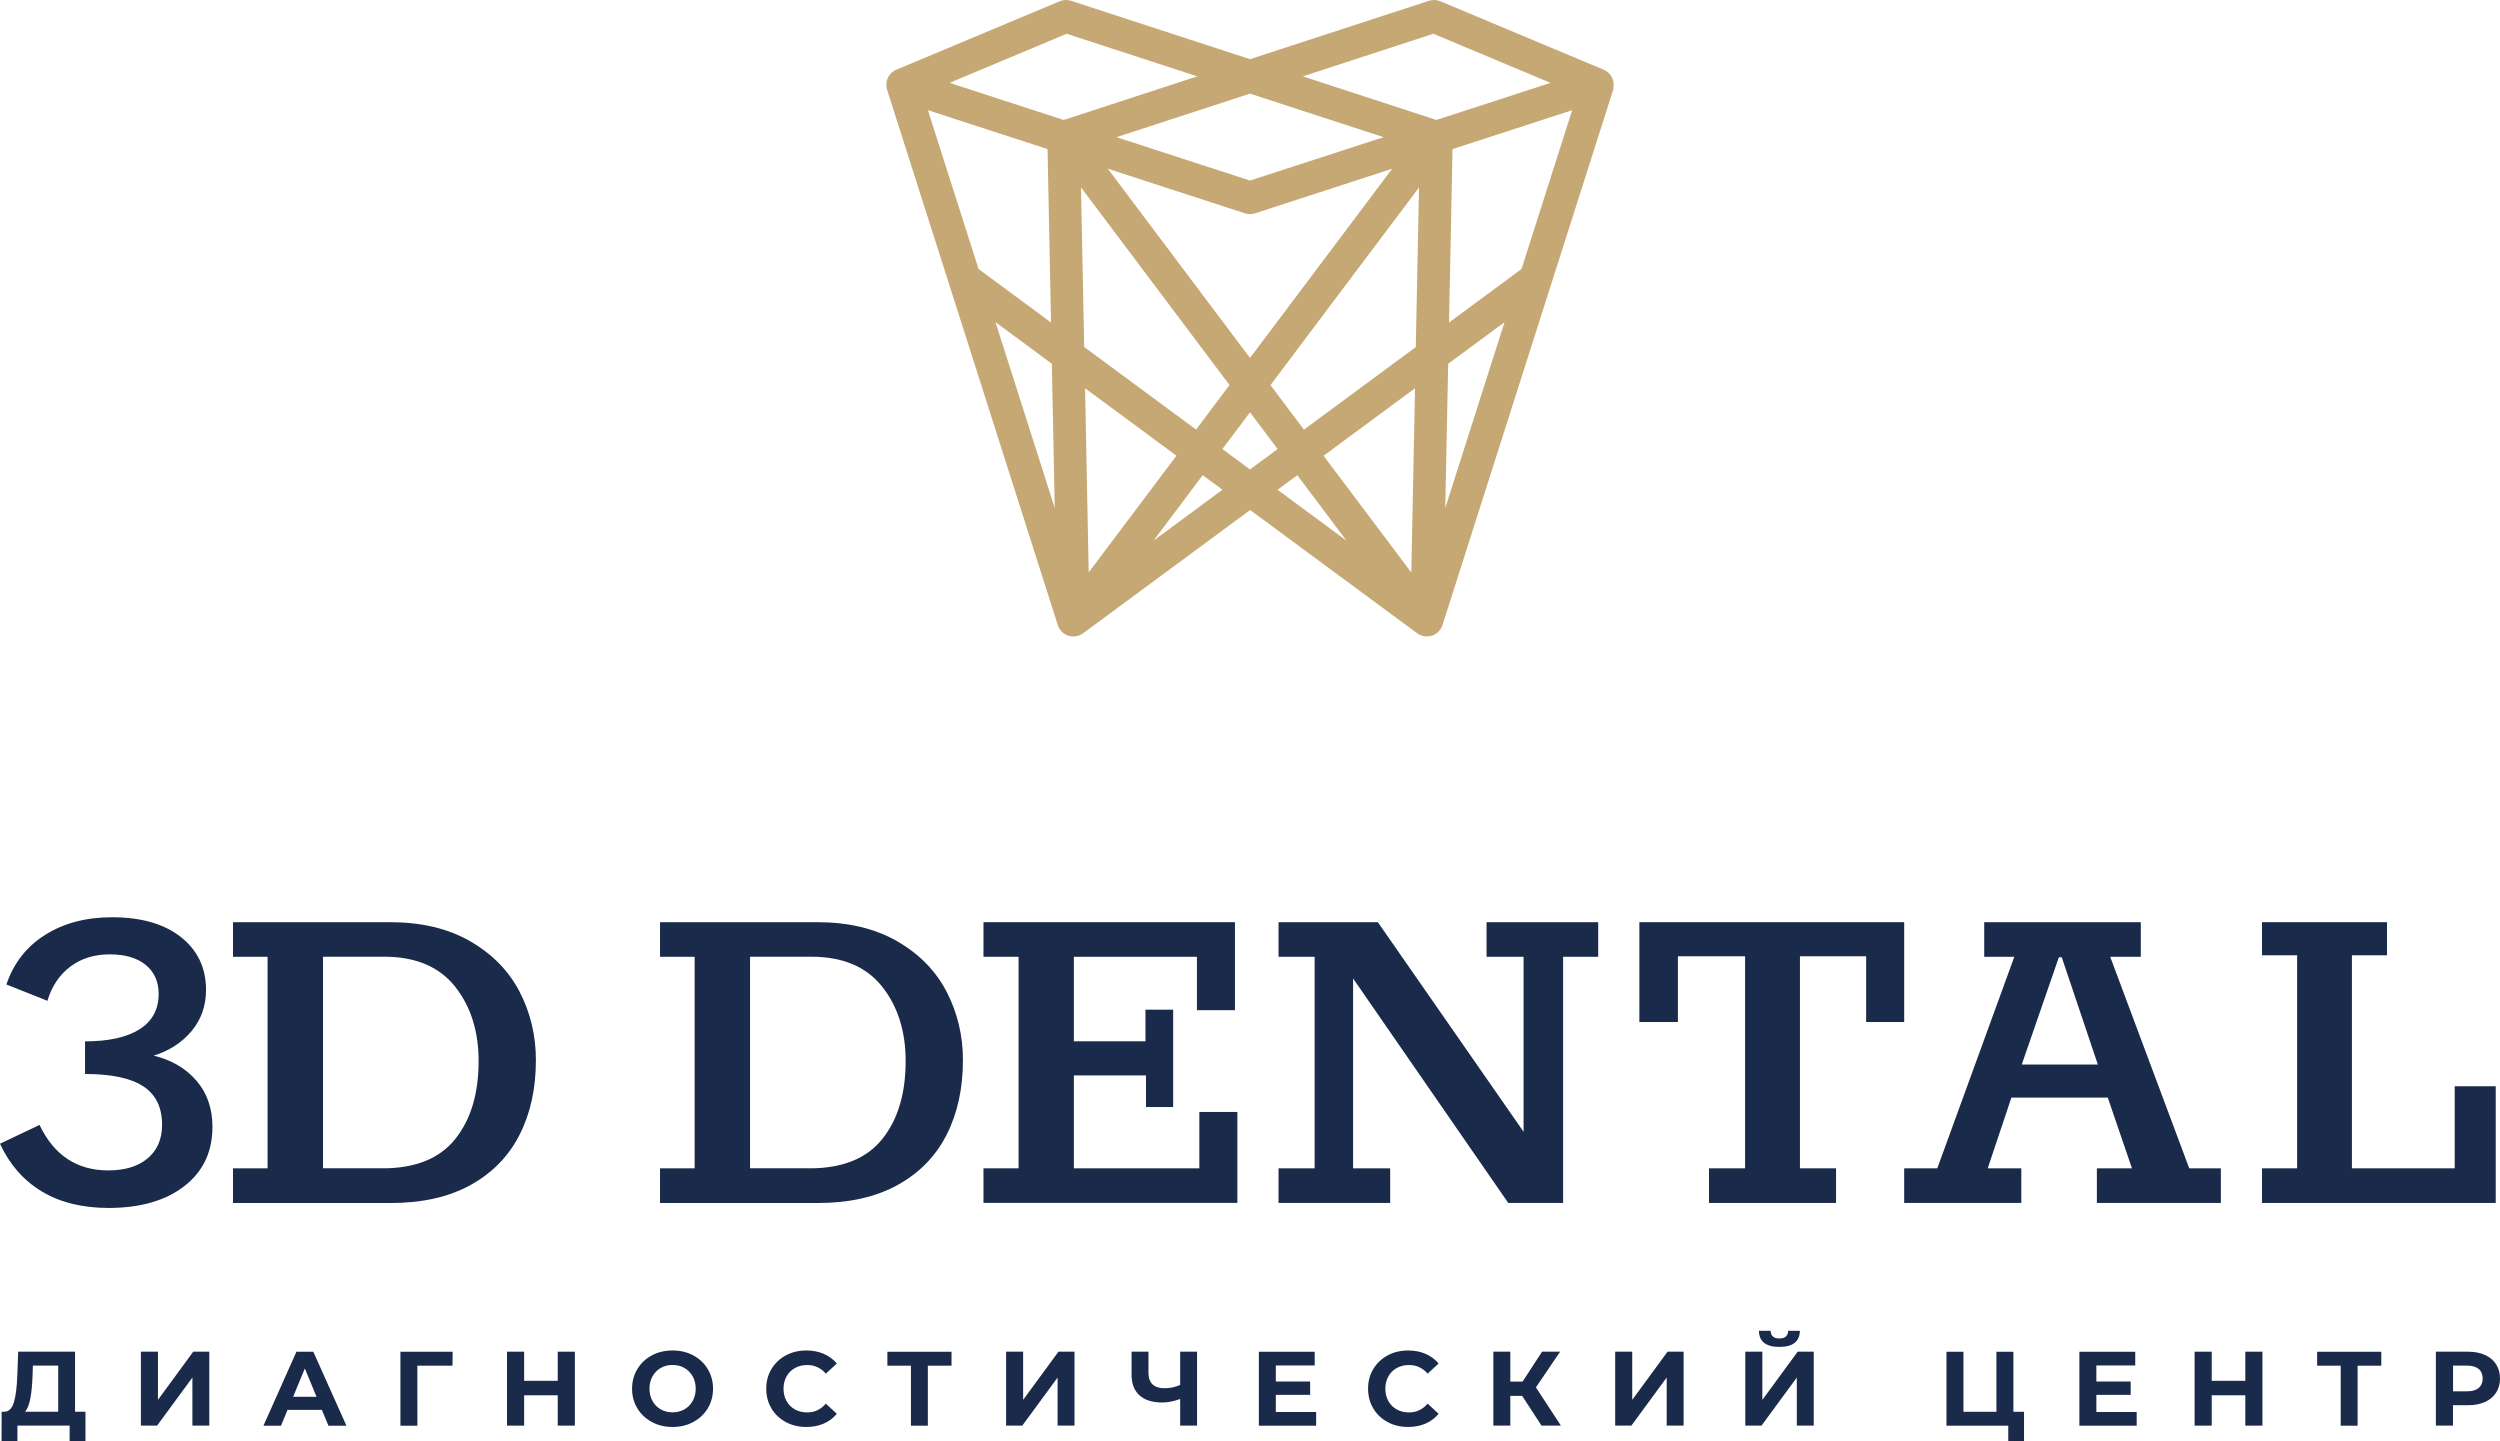 <svg viewBox="0 0 196 113" fill="none" xmlns="http://www.w3.org/2000/svg">
<g clip-path="url(#clip0)">
<path d="M126.513 6.703C126.535 6.166 126.222 5.674 125.73 5.467L112.928 0.101C112.642 -0.017 112.329 -0.034 112.033 0.062L98 4.639L83.967 0.062C83.676 -0.034 83.358 -0.022 83.072 0.101L70.27 5.467C69.778 5.674 69.465 6.166 69.487 6.703C69.493 6.821 69.515 6.933 69.549 7.039L82.933 49.01C83.056 49.402 83.363 49.715 83.76 49.839C83.889 49.878 84.023 49.9 84.157 49.9C84.426 49.9 84.694 49.816 84.918 49.648L98.011 39.985L111.104 49.648C111.328 49.811 111.596 49.9 111.865 49.9C111.999 49.9 112.128 49.878 112.262 49.839C112.654 49.71 112.961 49.402 113.09 49.01L126.474 7.039C126.485 6.933 126.507 6.821 126.513 6.703ZM82.127 11.689L82.401 25.286L76.719 21.089L72.748 8.639L82.127 11.689ZM82.463 28.52L82.692 39.828L78.044 25.252L82.463 28.52ZM85.069 30.439L92.234 35.727L85.354 44.875L85.069 30.439ZM85.002 27.205L84.75 14.694L96.395 30.187L93.772 33.679L85.002 27.205ZM86.853 13.228L97.603 16.725C97.731 16.764 97.866 16.786 98 16.786C98.134 16.786 98.268 16.764 98.397 16.725L109.147 13.228L98 28.061L86.853 13.228ZM98 32.325L100.164 35.206L98 36.807L95.835 35.206L98 32.325ZM99.605 30.193L111.25 14.699L110.998 27.211L102.228 33.684L99.605 30.193ZM110.937 30.439L110.646 44.881L103.766 35.733L110.937 30.439ZM113.537 28.52L117.956 25.258L113.308 39.834L113.537 28.52ZM119.287 21.089L113.604 25.286L113.878 11.689L123.258 8.639L119.287 21.089ZM112.374 2.647L121.558 6.496L112.614 9.406L102.139 5.987L112.374 2.647ZM108.47 10.754L98 14.156L87.53 10.754L98 7.341L108.47 10.754ZM83.626 2.647L93.867 5.987L83.391 9.406L74.448 6.496L83.626 2.647ZM90.438 42.385L94.292 37.254L95.841 38.396L90.438 42.385ZM101.708 37.254L105.562 42.385L100.159 38.396L101.708 37.254Z" fill="#C6A874"/>
<path d="M6.7 110.678V112.972H5.459V111.769H1.365V112.972H0.123L0.129 110.678H0.358C0.705 110.667 0.951 110.415 1.096 109.917C1.242 109.419 1.326 108.708 1.359 107.785L1.426 105.972H5.884V110.678H6.7ZM2.377 109.648C2.288 110.113 2.153 110.46 1.969 110.678H4.564V107.063H2.578L2.55 107.908C2.522 108.602 2.466 109.184 2.377 109.648Z" fill="#192A4A"/>
<path d="M11.052 105.972H12.383V109.749L15.151 105.972H16.41V111.769H15.084V107.998L12.316 111.769H11.046V105.972H11.052Z" fill="#192A4A"/>
<path d="M25.235 110.532H22.545L22.031 111.775H20.655L23.239 105.978H24.564L27.16 111.775H25.75L25.235 110.532ZM24.816 109.508L23.899 107.287L22.982 109.508H24.816Z" fill="#192A4A"/>
<path d="M35.476 107.069H32.719L32.724 111.775H31.393V105.978H35.487L35.476 107.069Z" fill="#192A4A"/>
<path d="M45.068 105.972V111.769H43.726V109.391H41.092V111.769H39.749V105.972H41.092V108.255H43.726V105.972H45.068Z" fill="#192A4A"/>
<path d="M51.103 111.484C50.622 111.226 50.242 110.868 49.968 110.415C49.694 109.962 49.554 109.447 49.554 108.876C49.554 108.305 49.694 107.796 49.968 107.337C50.242 106.884 50.616 106.52 51.103 106.263C51.59 106.006 52.127 105.877 52.73 105.877C53.335 105.877 53.871 106.006 54.352 106.263C54.834 106.52 55.214 106.879 55.488 107.337C55.762 107.791 55.902 108.305 55.902 108.876C55.902 109.447 55.762 109.956 55.488 110.415C55.214 110.868 54.834 111.226 54.352 111.484C53.871 111.747 53.329 111.875 52.73 111.875C52.127 111.875 51.584 111.747 51.103 111.484ZM53.659 110.493C53.933 110.337 54.151 110.118 54.308 109.833C54.464 109.553 54.543 109.229 54.543 108.871C54.543 108.512 54.464 108.193 54.308 107.908C54.151 107.628 53.933 107.41 53.659 107.248C53.385 107.091 53.072 107.013 52.73 107.013C52.389 107.013 52.076 107.091 51.802 107.248C51.528 107.405 51.31 107.623 51.153 107.908C50.997 108.193 50.918 108.512 50.918 108.871C50.918 109.229 50.997 109.548 51.153 109.833C51.31 110.118 51.528 110.337 51.802 110.493C52.076 110.65 52.389 110.728 52.73 110.728C53.072 110.728 53.379 110.65 53.659 110.493Z" fill="#192A4A"/>
<path d="M61.607 111.489C61.131 111.232 60.751 110.879 60.482 110.42C60.208 109.967 60.074 109.447 60.074 108.876C60.074 108.3 60.208 107.785 60.482 107.332C60.756 106.879 61.131 106.52 61.607 106.263C62.088 106.006 62.624 105.877 63.217 105.877C63.721 105.877 64.174 105.966 64.582 106.14C64.99 106.319 65.332 106.571 65.606 106.901L64.744 107.695C64.353 107.242 63.866 107.018 63.285 107.018C62.926 107.018 62.608 107.097 62.322 107.253C62.043 107.41 61.819 107.628 61.663 107.914C61.506 108.199 61.428 108.518 61.428 108.876C61.428 109.234 61.506 109.553 61.663 109.839C61.819 110.124 62.037 110.342 62.322 110.499C62.602 110.655 62.926 110.734 63.285 110.734C63.866 110.734 64.353 110.504 64.744 110.046L65.606 110.84C65.332 111.176 64.985 111.433 64.576 111.612C64.168 111.786 63.709 111.875 63.212 111.875C62.619 111.875 62.082 111.747 61.607 111.489Z" fill="#192A4A"/>
<path d="M74.599 107.069H72.742V111.775H71.417V107.069H69.571V105.978H74.599V107.069Z" fill="#192A4A"/>
<path d="M78.883 105.972H80.214V109.749L82.983 105.972H84.241V111.769H82.916V107.998L80.147 111.769H78.878V105.972H78.883Z" fill="#192A4A"/>
<path d="M93.85 105.972V111.769H92.525V109.682C92.021 109.861 91.557 109.956 91.126 109.956C90.349 109.956 89.75 109.771 89.337 109.396C88.923 109.022 88.716 108.484 88.716 107.785V105.972H90.041V107.634C90.041 108.031 90.147 108.333 90.36 108.535C90.573 108.736 90.88 108.837 91.283 108.837C91.725 108.837 92.139 108.753 92.525 108.58V105.972H93.85Z" fill="#192A4A"/>
<path d="M103.185 110.7V111.775H98.694V105.978H103.073V107.052H100.025V108.311H102.715V109.357H100.025V110.7H103.185Z" fill="#192A4A"/>
<path d="M108.789 111.489C108.313 111.232 107.933 110.879 107.665 110.42C107.391 109.967 107.256 109.447 107.256 108.876C107.256 108.3 107.391 107.785 107.665 107.332C107.939 106.879 108.313 106.52 108.789 106.263C109.27 106.006 109.807 105.877 110.4 105.877C110.903 105.877 111.356 105.966 111.764 106.14C112.173 106.319 112.514 106.571 112.788 106.901L111.926 107.695C111.535 107.242 111.048 107.018 110.467 107.018C110.109 107.018 109.79 107.097 109.505 107.253C109.225 107.41 109.001 107.628 108.845 107.914C108.688 108.199 108.61 108.518 108.61 108.876C108.61 109.234 108.688 109.553 108.845 109.839C109.001 110.124 109.219 110.342 109.505 110.499C109.784 110.655 110.109 110.734 110.467 110.734C111.048 110.734 111.535 110.504 111.926 110.046L112.788 110.84C112.514 111.176 112.167 111.433 111.759 111.612C111.35 111.786 110.892 111.875 110.394 111.875C109.801 111.875 109.264 111.747 108.789 111.489Z" fill="#192A4A"/>
<path d="M119.337 109.436H118.409V111.769H117.078V105.972H118.409V108.317H119.371L120.898 105.972H122.313L120.417 108.77L122.374 111.769H120.853L119.337 109.436Z" fill="#192A4A"/>
<path d="M126.636 105.972H127.967V109.749L130.736 105.972H131.994V111.769H130.668V107.998L127.9 111.769H126.63V105.972H126.636Z" fill="#192A4A"/>
<path d="M136.838 105.972H138.169V109.749L140.937 105.972H142.196V111.769H140.87V107.998L138.102 111.769H136.832V105.972H136.838ZM137.9 104.333H138.817C138.829 104.736 139.058 104.937 139.505 104.937C139.729 104.937 139.897 104.887 140.009 104.786C140.126 104.685 140.188 104.534 140.193 104.333H141.111C141.105 104.747 140.971 105.066 140.702 105.278C140.439 105.491 140.037 105.597 139.5 105.597C138.448 105.597 137.911 105.178 137.9 104.333Z" fill="#192A4A"/>
<path d="M158.684 110.678V113H157.448V111.775H152.604V105.978H153.935V110.683H156.519V105.978H157.85V110.683H158.684V110.678Z" fill="#192A4A"/>
<path d="M167.515 110.7V111.775H163.024V105.978H167.403V107.052H164.355V108.311H167.045V109.357H164.355V110.7H167.515Z" fill="#192A4A"/>
<path d="M177.375 105.972V111.769H176.033V109.391H173.399V111.769H172.057V105.972H173.399V108.255H176.033V105.972H177.375Z" fill="#192A4A"/>
<path d="M186.693 107.069H184.836V111.775H183.511V107.069H181.665V105.978H186.693V107.069Z" fill="#192A4A"/>
<path d="M194.82 106.229C195.2 106.397 195.491 106.643 195.692 106.957C195.894 107.27 196 107.645 196 108.076C196 108.501 195.899 108.87 195.692 109.189C195.485 109.508 195.195 109.749 194.82 109.917C194.445 110.085 193.998 110.169 193.483 110.169H192.314V111.769H190.972V105.972H193.483C193.998 105.972 194.445 106.056 194.82 106.229ZM194.328 108.82C194.535 108.647 194.641 108.4 194.641 108.076C194.641 107.751 194.535 107.5 194.328 107.326C194.115 107.153 193.813 107.063 193.41 107.063H192.32V109.078H193.41C193.813 109.083 194.115 108.994 194.328 108.82Z" fill="#192A4A"/>
<path d="M15.397 84.721C16.236 85.689 16.656 86.897 16.656 88.346C16.656 90.31 15.918 91.86 14.447 92.996C12.976 94.132 11.001 94.703 8.518 94.703C6.454 94.703 4.704 94.272 3.272 93.405C1.84 92.543 0.749 91.295 0 89.667L3.099 88.195C4.234 90.573 6.029 91.76 8.485 91.76C9.799 91.76 10.834 91.446 11.583 90.808C12.332 90.176 12.707 89.303 12.707 88.19C12.707 86.819 12.215 85.812 11.236 85.168C10.252 84.525 8.731 84.2 6.667 84.2V81.643C8.524 81.643 9.95 81.324 10.945 80.692C11.941 80.06 12.439 79.136 12.439 77.922C12.439 76.965 12.103 76.21 11.432 75.656C10.761 75.102 9.816 74.822 8.602 74.822C7.388 74.822 6.354 75.147 5.503 75.79C4.653 76.434 4.055 77.329 3.719 78.465L0.503 77.183C1.068 75.505 2.086 74.207 3.546 73.289C5.006 72.371 6.756 71.913 8.792 71.913C11.063 71.913 12.858 72.427 14.178 73.463C15.492 74.498 16.152 75.88 16.152 77.609C16.152 78.851 15.778 79.92 15.028 80.826C14.279 81.727 13.283 82.376 12.047 82.762C13.44 83.098 14.559 83.753 15.397 84.721Z" fill="#192A4A"/>
<path d="M18.267 91.597H20.979V75.013H18.267V72.299H30.582C33.038 72.299 35.13 72.797 36.858 73.793C38.586 74.789 39.878 76.104 40.734 77.749C41.584 79.388 42.014 81.179 42.014 83.115C42.014 85.336 41.589 87.289 40.734 88.968C39.883 90.646 38.603 91.956 36.897 92.901C35.191 93.847 33.099 94.317 30.622 94.317H18.267V91.597ZM30.006 91.597C32.562 91.597 34.453 90.836 35.683 89.309C36.908 87.781 37.523 85.745 37.523 83.187C37.523 80.837 36.902 78.885 35.666 77.335C34.425 75.785 32.579 75.007 30.129 75.007H25.325V91.592H30.006V91.597Z" fill="#192A4A"/>
<path d="M51.746 91.597H54.459V75.013H51.746V72.299H64.062C66.517 72.299 68.609 72.797 70.337 73.793C72.065 74.789 73.357 76.104 74.213 77.749C75.063 79.388 75.494 81.179 75.494 83.115C75.494 85.336 75.069 87.289 74.213 88.968C73.363 90.646 72.082 91.956 70.376 92.901C68.671 93.847 66.579 94.317 64.101 94.317H51.746V91.597ZM63.486 91.597C66.042 91.597 67.932 90.836 69.163 89.309C70.388 87.781 71.003 85.745 71.003 83.187C71.003 80.837 70.382 78.885 69.146 77.335C67.91 75.785 66.059 75.007 63.609 75.007H58.804V91.592H63.486V91.597Z" fill="#192A4A"/>
<path d="M77.105 94.311V91.597H79.856V75.013H77.105V72.299H96.82V79.198H93.839V75.013H84.191V81.638H89.806V79.159H91.976V86.791H89.846V84.312H84.191V91.597H94.029V87.177H97.01V94.306H77.105V94.311Z" fill="#192A4A"/>
<path d="M100.237 94.311V91.597H103.067V75.013H100.237V72.299H108.023L119.449 88.733V75.013H116.546V72.299H125.299V75.013H122.548V94.311H118.247L106.082 76.713V91.597H108.99V94.311H100.237Z" fill="#192A4A"/>
<path d="M133.985 94.311V91.597H136.815V74.973H131.547V80.127H128.526V72.299H149.288V80.127H146.306V74.973H141.116V91.597H143.946V94.311H133.985Z" fill="#192A4A"/>
<path d="M149.288 94.311V91.597H151.883L157.923 75.013H155.563V72.299H167.839V75.013H165.44L171.637 91.597H174.115V94.311H164.394V91.597H167.146L165.25 86.052H157.694L155.837 91.597H158.471V94.311H149.288ZM158.505 83.462H164.472L161.642 75.052H161.413L158.505 83.462Z" fill="#192A4A"/>
<path d="M177.342 94.311V91.597H180.094V74.895H177.342V72.299H187.141V74.895H184.389V91.597H192.448V85.163H195.664V94.311H177.342Z" fill="#192A4A"/>
</g>
</svg>
